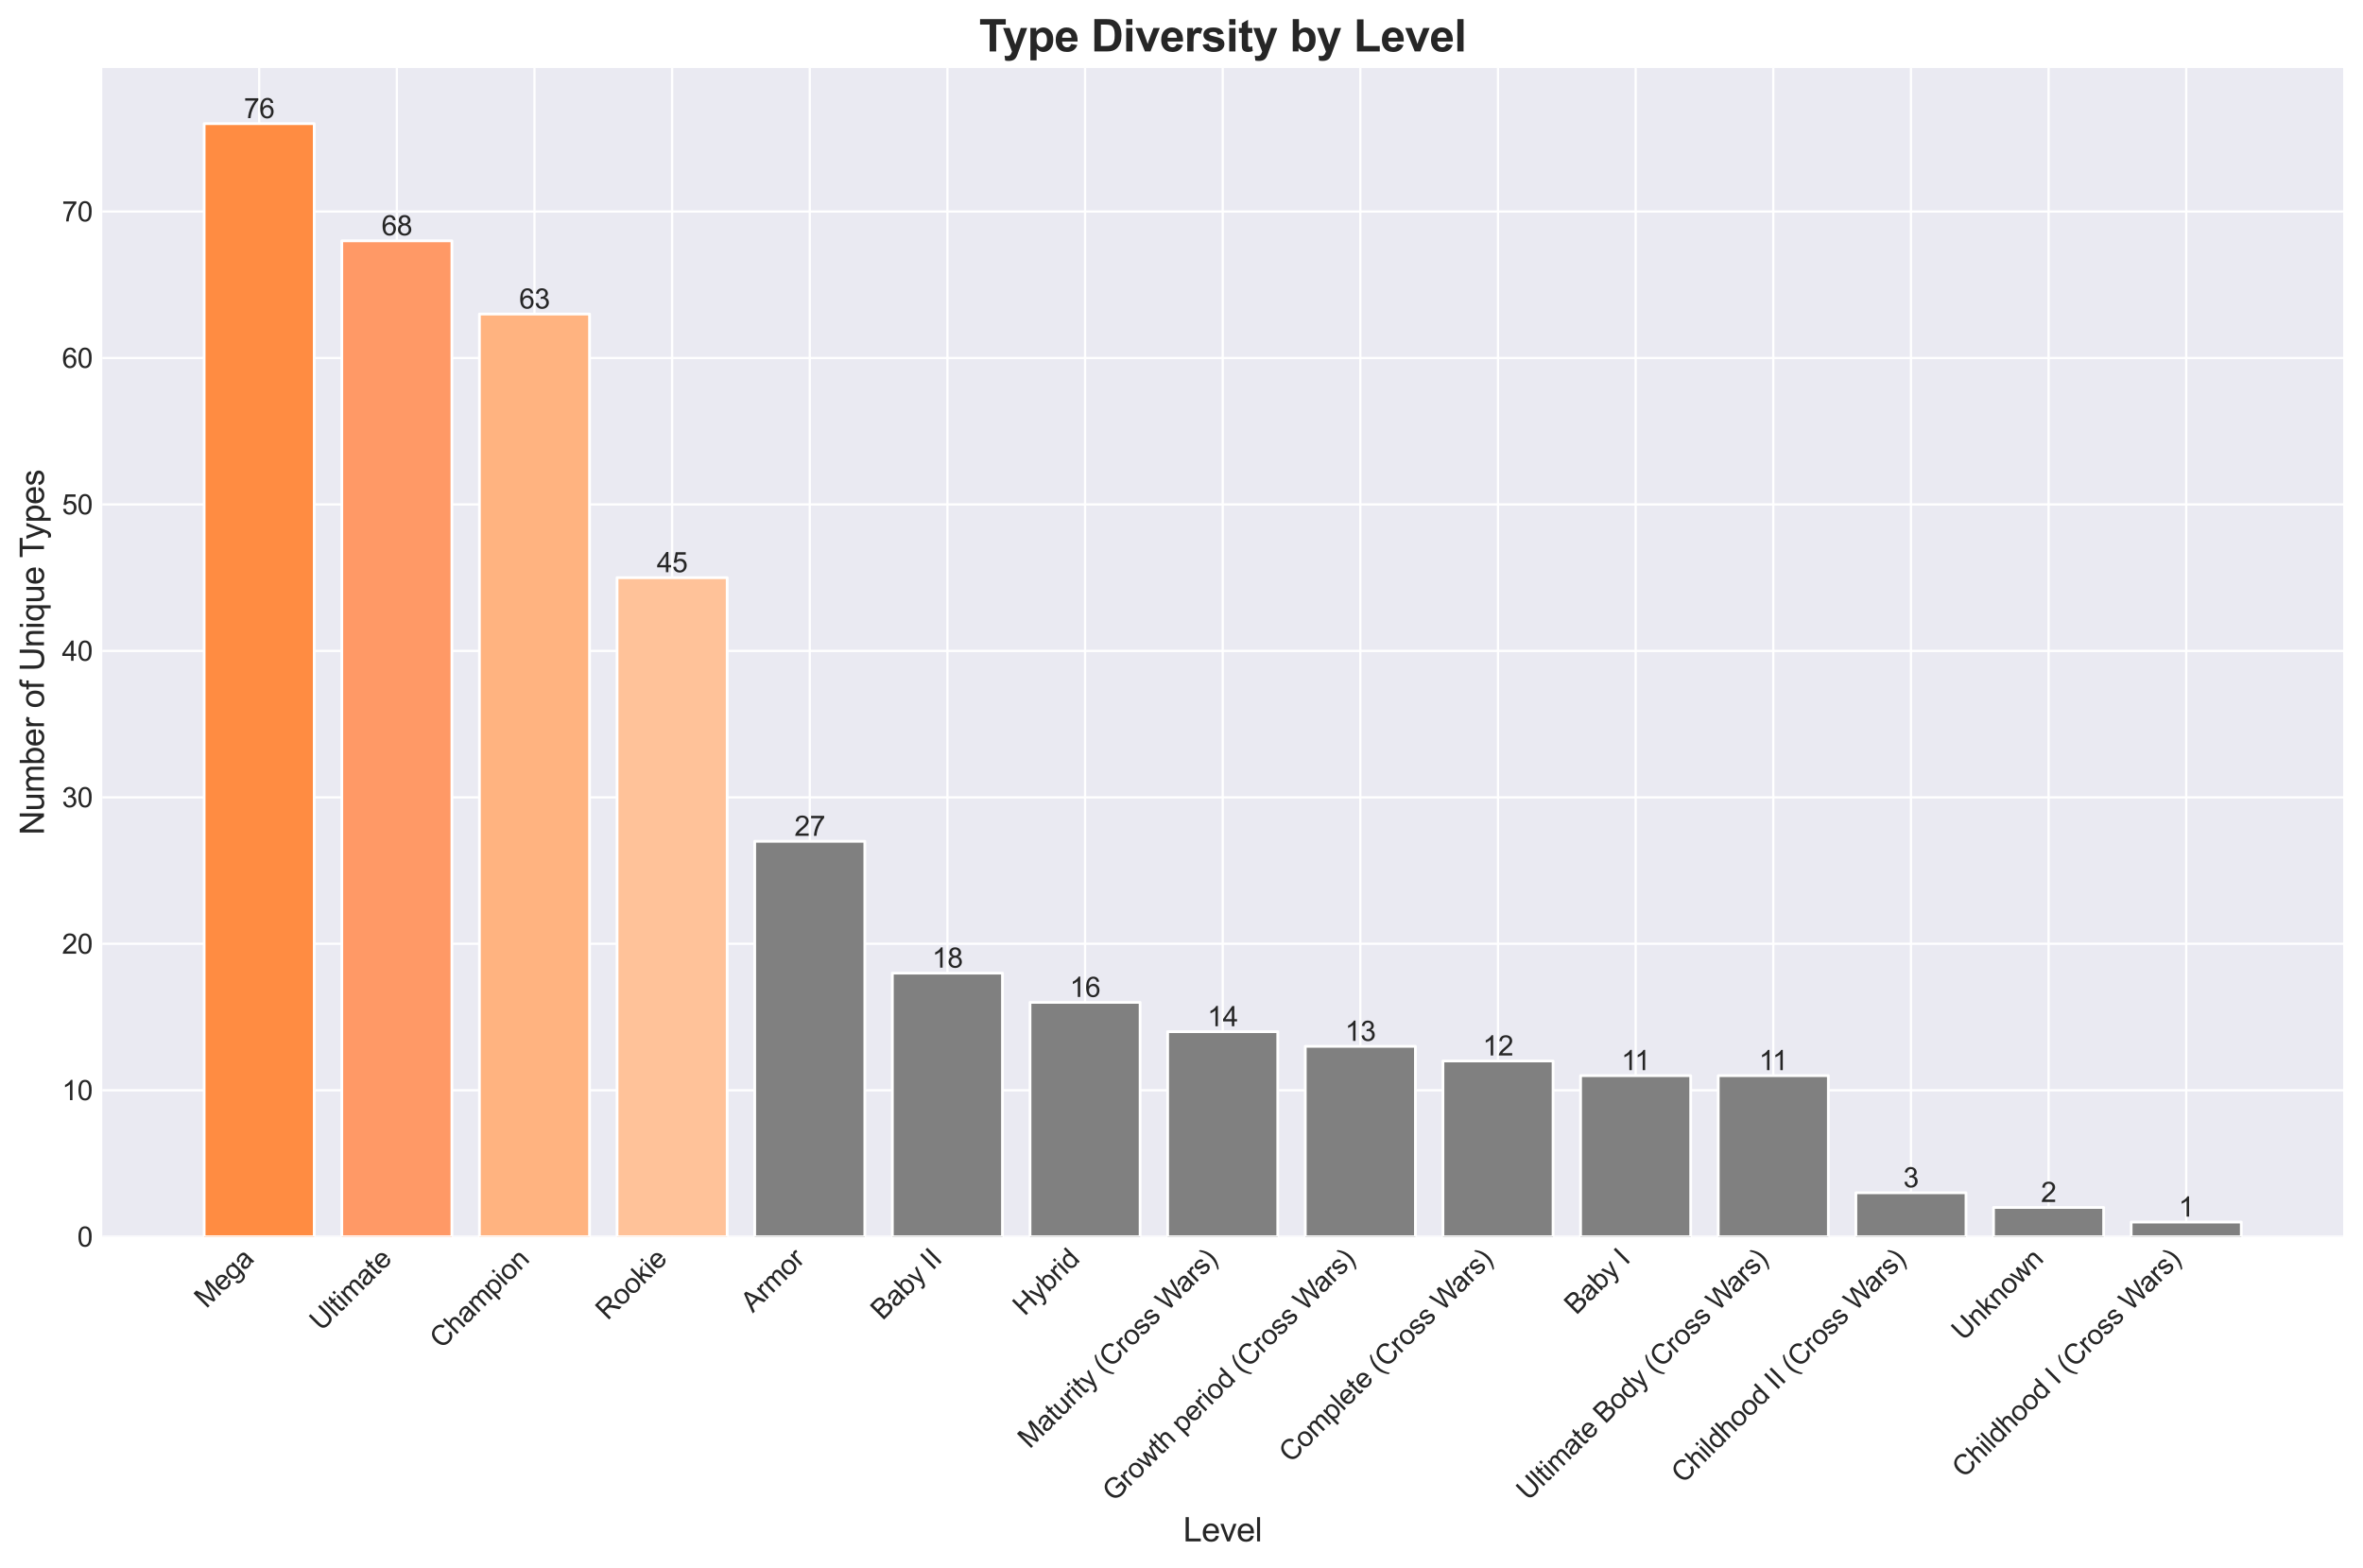 <?xml version="1.0" encoding="utf-8" standalone="no"?>
<!DOCTYPE svg PUBLIC "-//W3C//DTD SVG 1.1//EN"
  "http://www.w3.org/Graphics/SVG/1.1/DTD/svg11.dtd">
<svg xmlns:xlink="http://www.w3.org/1999/xlink" width="856.773pt" height="568.491pt" viewBox="0 0 856.773 568.491" xmlns="http://www.w3.org/2000/svg" version="1.1">
 <defs>
  <style type="text/css">*{stroke-linejoin: round; stroke-linecap: butt}</style>
 </defs>
 <g id="figure_1">
  <g id="patch_1">
   <path d="M -0 568.491 
L 856.773 568.491 
L 856.773 0 
L -0 0 
z
" style="fill: #ffffff"/>
  </g>
  <g id="axes_1">
   <g id="patch_2">
    <path d="M 37.083 448.439 
L 849.573 448.439 
L 849.573 24.652 
L 37.083 24.652 
z
" style="fill: #eaeaf2"/>
   </g>
   <g id="matplotlib.axis_1">
    <g id="xtick_1">
     <g id="line2d_1">
      <path d="M 93.977 448.439 
L 93.977 24.652 
" clip-path="url(#p2e9422ad31)" style="fill: none; stroke: #ffffff; stroke-width: 0.8; stroke-linecap: round"/>
     </g>
     <g id="text_1">
      <!-- Mega -->
      <g style="fill: #262626" transform="translate(74.803 474.686) rotate(-45) scale(0.1 -0.1)">
       <defs>
        <path id="ArialMT-4d" d="M 475 0 
L 475 4581 
L 1388 4581 
L 2472 1338 
Q 2622 884 2691 659 
Q 2769 909 2934 1394 
L 4031 4581 
L 4847 4581 
L 4847 0 
L 4263 0 
L 4263 3834 
L 2931 0 
L 2384 0 
L 1059 3900 
L 1059 0 
L 475 0 
z
" transform="scale(0.016)"/>
        <path id="ArialMT-65" d="M 2694 1069 
L 3275 997 
Q 3138 488 2766 206 
Q 2394 -75 1816 -75 
Q 1088 -75 661 373 
Q 234 822 234 1631 
Q 234 2469 665 2931 
Q 1097 3394 1784 3394 
Q 2450 3394 2872 2941 
Q 3294 2488 3294 1666 
Q 3294 1616 3291 1516 
L 816 1516 
Q 847 969 1125 678 
Q 1403 388 1819 388 
Q 2128 388 2347 550 
Q 2566 713 2694 1069 
z
M 847 1978 
L 2700 1978 
Q 2663 2397 2488 2606 
Q 2219 2931 1791 2931 
Q 1403 2931 1139 2672 
Q 875 2413 847 1978 
z
" transform="scale(0.016)"/>
        <path id="ArialMT-67" d="M 319 -275 
L 866 -356 
Q 900 -609 1056 -725 
Q 1266 -881 1628 -881 
Q 2019 -881 2231 -725 
Q 2444 -569 2519 -288 
Q 2563 -116 2559 434 
Q 2191 0 1641 0 
Q 956 0 581 494 
Q 206 988 206 1678 
Q 206 2153 378 2554 
Q 550 2956 876 3175 
Q 1203 3394 1644 3394 
Q 2231 3394 2613 2919 
L 2613 3319 
L 3131 3319 
L 3131 450 
Q 3131 -325 2973 -648 
Q 2816 -972 2473 -1159 
Q 2131 -1347 1631 -1347 
Q 1038 -1347 672 -1080 
Q 306 -813 319 -275 
z
M 784 1719 
Q 784 1066 1043 766 
Q 1303 466 1694 466 
Q 2081 466 2343 764 
Q 2606 1063 2606 1700 
Q 2606 2309 2336 2618 
Q 2066 2928 1684 2928 
Q 1309 2928 1046 2623 
Q 784 2319 784 1719 
z
" transform="scale(0.016)"/>
        <path id="ArialMT-61" d="M 2588 409 
Q 2275 144 1986 34 
Q 1697 -75 1366 -75 
Q 819 -75 525 192 
Q 231 459 231 875 
Q 231 1119 342 1320 
Q 453 1522 633 1644 
Q 813 1766 1038 1828 
Q 1203 1872 1538 1913 
Q 2219 1994 2541 2106 
Q 2544 2222 2544 2253 
Q 2544 2597 2384 2738 
Q 2169 2928 1744 2928 
Q 1347 2928 1158 2789 
Q 969 2650 878 2297 
L 328 2372 
Q 403 2725 575 2942 
Q 747 3159 1072 3276 
Q 1397 3394 1825 3394 
Q 2250 3394 2515 3294 
Q 2781 3194 2906 3042 
Q 3031 2891 3081 2659 
Q 3109 2516 3109 2141 
L 3109 1391 
Q 3109 606 3145 398 
Q 3181 191 3288 0 
L 2700 0 
Q 2613 175 2588 409 
z
M 2541 1666 
Q 2234 1541 1622 1453 
Q 1275 1403 1131 1340 
Q 988 1278 909 1158 
Q 831 1038 831 891 
Q 831 666 1001 516 
Q 1172 366 1500 366 
Q 1825 366 2078 508 
Q 2331 650 2450 897 
Q 2541 1088 2541 1459 
L 2541 1666 
z
" transform="scale(0.016)"/>
       </defs>
       <use xlink:href="#ArialMT-4d"/>
       <use xlink:href="#ArialMT-65" x="83.301"/>
       <use xlink:href="#ArialMT-67" x="138.916"/>
       <use xlink:href="#ArialMT-61" x="194.531"/>
      </g>
     </g>
    </g>
    <g id="xtick_2">
     <g id="line2d_2">
      <path d="M 143.885 448.439 
L 143.885 24.652 
" clip-path="url(#p2e9422ad31)" style="fill: none; stroke: #ffffff; stroke-width: 0.8; stroke-linecap: round"/>
     </g>
     <g id="text_2">
      <!-- Ultimate -->
      <g style="fill: #262626" transform="translate(116.547 482.932) rotate(-45) scale(0.1 -0.1)">
       <defs>
        <path id="ArialMT-55" d="M 3500 4581 
L 4106 4581 
L 4106 1934 
Q 4106 1244 3950 837 
Q 3794 431 3386 176 
Q 2978 -78 2316 -78 
Q 1672 -78 1262 144 
Q 853 366 678 786 
Q 503 1206 503 1934 
L 503 4581 
L 1109 4581 
L 1109 1938 
Q 1109 1341 1220 1058 
Q 1331 775 1601 622 
Q 1872 469 2263 469 
Q 2931 469 3215 772 
Q 3500 1075 3500 1938 
L 3500 4581 
z
" transform="scale(0.016)"/>
        <path id="ArialMT-6c" d="M 409 0 
L 409 4581 
L 972 4581 
L 972 0 
L 409 0 
z
" transform="scale(0.016)"/>
        <path id="ArialMT-74" d="M 1650 503 
L 1731 6 
Q 1494 -44 1306 -44 
Q 1000 -44 831 53 
Q 663 150 594 308 
Q 525 466 525 972 
L 525 2881 
L 113 2881 
L 113 3319 
L 525 3319 
L 525 4141 
L 1084 4478 
L 1084 3319 
L 1650 3319 
L 1650 2881 
L 1084 2881 
L 1084 941 
Q 1084 700 1114 631 
Q 1144 563 1211 522 
Q 1278 481 1403 481 
Q 1497 481 1650 503 
z
" transform="scale(0.016)"/>
        <path id="ArialMT-69" d="M 425 3934 
L 425 4581 
L 988 4581 
L 988 3934 
L 425 3934 
z
M 425 0 
L 425 3319 
L 988 3319 
L 988 0 
L 425 0 
z
" transform="scale(0.016)"/>
        <path id="ArialMT-6d" d="M 422 0 
L 422 3319 
L 925 3319 
L 925 2853 
Q 1081 3097 1340 3245 
Q 1600 3394 1931 3394 
Q 2300 3394 2536 3241 
Q 2772 3088 2869 2813 
Q 3263 3394 3894 3394 
Q 4388 3394 4653 3120 
Q 4919 2847 4919 2278 
L 4919 0 
L 4359 0 
L 4359 2091 
Q 4359 2428 4304 2576 
Q 4250 2725 4106 2815 
Q 3963 2906 3769 2906 
Q 3419 2906 3187 2673 
Q 2956 2441 2956 1928 
L 2956 0 
L 2394 0 
L 2394 2156 
Q 2394 2531 2256 2718 
Q 2119 2906 1806 2906 
Q 1569 2906 1367 2781 
Q 1166 2656 1075 2415 
Q 984 2175 984 1722 
L 984 0 
L 422 0 
z
" transform="scale(0.016)"/>
       </defs>
       <use xlink:href="#ArialMT-55"/>
       <use xlink:href="#ArialMT-6c" x="72.217"/>
       <use xlink:href="#ArialMT-74" x="94.434"/>
       <use xlink:href="#ArialMT-69" x="122.217"/>
       <use xlink:href="#ArialMT-6d" x="144.434"/>
       <use xlink:href="#ArialMT-61" x="227.734"/>
       <use xlink:href="#ArialMT-74" x="283.35"/>
       <use xlink:href="#ArialMT-65" x="311.133"/>
      </g>
     </g>
    </g>
    <g id="xtick_3">
     <g id="line2d_3">
      <path d="M 193.792 448.439 
L 193.792 24.652 
" clip-path="url(#p2e9422ad31)" style="fill: none; stroke: #ffffff; stroke-width: 0.8; stroke-linecap: round"/>
     </g>
     <g id="text_3">
      <!-- Champion -->
      <g style="fill: #262626" transform="translate(160.158 489.315) rotate(-45) scale(0.1 -0.1)">
       <defs>
        <path id="ArialMT-43" d="M 3763 1606 
L 4369 1453 
Q 4178 706 3683 314 
Q 3188 -78 2472 -78 
Q 1731 -78 1267 223 
Q 803 525 561 1097 
Q 319 1669 319 2325 
Q 319 3041 592 3573 
Q 866 4106 1370 4382 
Q 1875 4659 2481 4659 
Q 3169 4659 3637 4309 
Q 4106 3959 4291 3325 
L 3694 3184 
Q 3534 3684 3231 3912 
Q 2928 4141 2469 4141 
Q 1941 4141 1586 3887 
Q 1231 3634 1087 3207 
Q 944 2781 944 2328 
Q 944 1744 1114 1308 
Q 1284 872 1643 656 
Q 2003 441 2422 441 
Q 2931 441 3284 734 
Q 3638 1028 3763 1606 
z
" transform="scale(0.016)"/>
        <path id="ArialMT-68" d="M 422 0 
L 422 4581 
L 984 4581 
L 984 2938 
Q 1378 3394 1978 3394 
Q 2347 3394 2619 3248 
Q 2891 3103 3008 2847 
Q 3125 2591 3125 2103 
L 3125 0 
L 2563 0 
L 2563 2103 
Q 2563 2525 2380 2717 
Q 2197 2909 1863 2909 
Q 1613 2909 1392 2779 
Q 1172 2650 1078 2428 
Q 984 2206 984 1816 
L 984 0 
L 422 0 
z
" transform="scale(0.016)"/>
        <path id="ArialMT-70" d="M 422 -1272 
L 422 3319 
L 934 3319 
L 934 2888 
Q 1116 3141 1344 3267 
Q 1572 3394 1897 3394 
Q 2322 3394 2647 3175 
Q 2972 2956 3137 2557 
Q 3303 2159 3303 1684 
Q 3303 1175 3120 767 
Q 2938 359 2589 142 
Q 2241 -75 1856 -75 
Q 1575 -75 1351 44 
Q 1128 163 984 344 
L 984 -1272 
L 422 -1272 
z
M 931 1641 
Q 931 1000 1190 694 
Q 1450 388 1819 388 
Q 2194 388 2461 705 
Q 2728 1022 2728 1688 
Q 2728 2322 2467 2637 
Q 2206 2953 1844 2953 
Q 1484 2953 1207 2617 
Q 931 2281 931 1641 
z
" transform="scale(0.016)"/>
        <path id="ArialMT-6f" d="M 213 1659 
Q 213 2581 725 3025 
Q 1153 3394 1769 3394 
Q 2453 3394 2887 2945 
Q 3322 2497 3322 1706 
Q 3322 1066 3130 698 
Q 2938 331 2570 128 
Q 2203 -75 1769 -75 
Q 1072 -75 642 372 
Q 213 819 213 1659 
z
M 791 1659 
Q 791 1022 1069 705 
Q 1347 388 1769 388 
Q 2188 388 2466 706 
Q 2744 1025 2744 1678 
Q 2744 2294 2464 2611 
Q 2184 2928 1769 2928 
Q 1347 2928 1069 2612 
Q 791 2297 791 1659 
z
" transform="scale(0.016)"/>
        <path id="ArialMT-6e" d="M 422 0 
L 422 3319 
L 928 3319 
L 928 2847 
Q 1294 3394 1984 3394 
Q 2284 3394 2536 3286 
Q 2788 3178 2913 3003 
Q 3038 2828 3088 2588 
Q 3119 2431 3119 2041 
L 3119 0 
L 2556 0 
L 2556 2019 
Q 2556 2363 2490 2533 
Q 2425 2703 2258 2804 
Q 2091 2906 1866 2906 
Q 1506 2906 1245 2678 
Q 984 2450 984 1813 
L 984 0 
L 422 0 
z
" transform="scale(0.016)"/>
       </defs>
       <use xlink:href="#ArialMT-43"/>
       <use xlink:href="#ArialMT-68" x="72.217"/>
       <use xlink:href="#ArialMT-61" x="127.832"/>
       <use xlink:href="#ArialMT-6d" x="183.447"/>
       <use xlink:href="#ArialMT-70" x="266.748"/>
       <use xlink:href="#ArialMT-69" x="322.363"/>
       <use xlink:href="#ArialMT-6f" x="344.58"/>
       <use xlink:href="#ArialMT-6e" x="400.195"/>
      </g>
     </g>
    </g>
    <g id="xtick_4">
     <g id="line2d_4">
      <path d="M 243.699 448.439 
L 243.699 24.652 
" clip-path="url(#p2e9422ad31)" style="fill: none; stroke: #ffffff; stroke-width: 0.8; stroke-linecap: round"/>
     </g>
     <g id="text_4">
      <!-- Rookie -->
      <g style="fill: #262626" transform="translate(220.284 479.01) rotate(-45) scale(0.1 -0.1)">
       <defs>
        <path id="ArialMT-52" d="M 503 0 
L 503 4581 
L 2534 4581 
Q 3147 4581 3465 4457 
Q 3784 4334 3975 4021 
Q 4166 3709 4166 3331 
Q 4166 2844 3850 2509 
Q 3534 2175 2875 2084 
Q 3116 1969 3241 1856 
Q 3506 1613 3744 1247 
L 4541 0 
L 3778 0 
L 3172 953 
Q 2906 1366 2734 1584 
Q 2563 1803 2427 1890 
Q 2291 1978 2150 2013 
Q 2047 2034 1813 2034 
L 1109 2034 
L 1109 0 
L 503 0 
z
M 1109 2559 
L 2413 2559 
Q 2828 2559 3062 2645 
Q 3297 2731 3419 2920 
Q 3541 3109 3541 3331 
Q 3541 3656 3305 3865 
Q 3069 4075 2559 4075 
L 1109 4075 
L 1109 2559 
z
" transform="scale(0.016)"/>
        <path id="ArialMT-6b" d="M 425 0 
L 425 4581 
L 988 4581 
L 988 1969 
L 2319 3319 
L 3047 3319 
L 1778 2088 
L 3175 0 
L 2481 0 
L 1384 1697 
L 988 1316 
L 988 0 
L 425 0 
z
" transform="scale(0.016)"/>
       </defs>
       <use xlink:href="#ArialMT-52"/>
       <use xlink:href="#ArialMT-6f" x="72.217"/>
       <use xlink:href="#ArialMT-6f" x="127.832"/>
       <use xlink:href="#ArialMT-6b" x="183.447"/>
       <use xlink:href="#ArialMT-69" x="233.447"/>
       <use xlink:href="#ArialMT-65" x="255.664"/>
      </g>
     </g>
    </g>
    <g id="xtick_5">
     <g id="line2d_5">
      <path d="M 293.606 448.439 
L 293.606 24.652 
" clip-path="url(#p2e9422ad31)" style="fill: none; stroke: #ffffff; stroke-width: 0.8; stroke-linecap: round"/>
     </g>
     <g id="text_5">
      <!-- Armor -->
      <g style="fill: #262626" transform="translate(272.953 476.248) rotate(-45) scale(0.1 -0.1)">
       <defs>
        <path id="ArialMT-41" d="M -9 0 
L 1750 4581 
L 2403 4581 
L 4278 0 
L 3588 0 
L 3053 1388 
L 1138 1388 
L 634 0 
L -9 0 
z
M 1313 1881 
L 2866 1881 
L 2388 3150 
Q 2169 3728 2063 4100 
Q 1975 3659 1816 3225 
L 1313 1881 
z
" transform="scale(0.016)"/>
        <path id="ArialMT-72" d="M 416 0 
L 416 3319 
L 922 3319 
L 922 2816 
Q 1116 3169 1280 3281 
Q 1444 3394 1641 3394 
Q 1925 3394 2219 3213 
L 2025 2691 
Q 1819 2813 1613 2813 
Q 1428 2813 1281 2702 
Q 1134 2591 1072 2394 
Q 978 2094 978 1738 
L 978 0 
L 416 0 
z
" transform="scale(0.016)"/>
       </defs>
       <use xlink:href="#ArialMT-41"/>
       <use xlink:href="#ArialMT-72" x="66.699"/>
       <use xlink:href="#ArialMT-6d" x="100"/>
       <use xlink:href="#ArialMT-6f" x="183.301"/>
       <use xlink:href="#ArialMT-72" x="238.916"/>
      </g>
     </g>
    </g>
    <g id="xtick_6">
     <g id="line2d_6">
      <path d="M 343.514 448.439 
L 343.514 24.652 
" clip-path="url(#p2e9422ad31)" style="fill: none; stroke: #ffffff; stroke-width: 0.8; stroke-linecap: round"/>
     </g>
     <g id="text_6">
      <!-- Baby II -->
      <g style="fill: #262626" transform="translate(320.016 479.01) rotate(-45) scale(0.1 -0.1)">
       <defs>
        <path id="ArialMT-42" d="M 469 0 
L 469 4581 
L 2188 4581 
Q 2713 4581 3030 4442 
Q 3347 4303 3526 4014 
Q 3706 3725 3706 3409 
Q 3706 3116 3547 2856 
Q 3388 2597 3066 2438 
Q 3481 2316 3704 2022 
Q 3928 1728 3928 1328 
Q 3928 1006 3792 729 
Q 3656 453 3456 303 
Q 3256 153 2954 76 
Q 2653 0 2216 0 
L 469 0 
z
M 1075 2656 
L 2066 2656 
Q 2469 2656 2644 2709 
Q 2875 2778 2992 2937 
Q 3109 3097 3109 3338 
Q 3109 3566 3000 3739 
Q 2891 3913 2687 3977 
Q 2484 4041 1991 4041 
L 1075 4041 
L 1075 2656 
z
M 1075 541 
L 2216 541 
Q 2509 541 2628 563 
Q 2838 600 2978 687 
Q 3119 775 3209 942 
Q 3300 1109 3300 1328 
Q 3300 1584 3169 1773 
Q 3038 1963 2805 2039 
Q 2572 2116 2134 2116 
L 1075 2116 
L 1075 541 
z
" transform="scale(0.016)"/>
        <path id="ArialMT-62" d="M 941 0 
L 419 0 
L 419 4581 
L 981 4581 
L 981 2947 
Q 1338 3394 1891 3394 
Q 2197 3394 2470 3270 
Q 2744 3147 2920 2923 
Q 3097 2700 3197 2384 
Q 3297 2069 3297 1709 
Q 3297 856 2875 390 
Q 2453 -75 1863 -75 
Q 1275 -75 941 416 
L 941 0 
z
M 934 1684 
Q 934 1088 1097 822 
Q 1363 388 1816 388 
Q 2184 388 2453 708 
Q 2722 1028 2722 1663 
Q 2722 2313 2464 2622 
Q 2206 2931 1841 2931 
Q 1472 2931 1203 2611 
Q 934 2291 934 1684 
z
" transform="scale(0.016)"/>
        <path id="ArialMT-79" d="M 397 -1278 
L 334 -750 
Q 519 -800 656 -800 
Q 844 -800 956 -737 
Q 1069 -675 1141 -563 
Q 1194 -478 1313 -144 
Q 1328 -97 1363 -6 
L 103 3319 
L 709 3319 
L 1400 1397 
Q 1534 1031 1641 628 
Q 1738 1016 1872 1384 
L 2581 3319 
L 3144 3319 
L 1881 -56 
Q 1678 -603 1566 -809 
Q 1416 -1088 1222 -1217 
Q 1028 -1347 759 -1347 
Q 597 -1347 397 -1278 
z
" transform="scale(0.016)"/>
        <path id="ArialMT-20" transform="scale(0.016)"/>
        <path id="ArialMT-49" d="M 597 0 
L 597 4581 
L 1203 4581 
L 1203 0 
L 597 0 
z
" transform="scale(0.016)"/>
       </defs>
       <use xlink:href="#ArialMT-42"/>
       <use xlink:href="#ArialMT-61" x="66.699"/>
       <use xlink:href="#ArialMT-62" x="122.314"/>
       <use xlink:href="#ArialMT-79" x="177.93"/>
       <use xlink:href="#ArialMT-20" x="227.93"/>
       <use xlink:href="#ArialMT-49" x="255.713"/>
       <use xlink:href="#ArialMT-49" x="283.496"/>
      </g>
     </g>
    </g>
    <g id="xtick_7">
     <g id="line2d_7">
      <path d="M 393.421 448.439 
L 393.421 24.652 
" clip-path="url(#p2e9422ad31)" style="fill: none; stroke: #ffffff; stroke-width: 0.8; stroke-linecap: round"/>
     </g>
     <g id="text_7">
      <!-- Hybrid -->
      <g style="fill: #262626" transform="translate(371.501 477.432) rotate(-45) scale(0.1 -0.1)">
       <defs>
        <path id="ArialMT-48" d="M 513 0 
L 513 4581 
L 1119 4581 
L 1119 2700 
L 3500 2700 
L 3500 4581 
L 4106 4581 
L 4106 0 
L 3500 0 
L 3500 2159 
L 1119 2159 
L 1119 0 
L 513 0 
z
" transform="scale(0.016)"/>
        <path id="ArialMT-64" d="M 2575 0 
L 2575 419 
Q 2259 -75 1647 -75 
Q 1250 -75 917 144 
Q 584 363 401 755 
Q 219 1147 219 1656 
Q 219 2153 384 2558 
Q 550 2963 881 3178 
Q 1213 3394 1622 3394 
Q 1922 3394 2156 3267 
Q 2391 3141 2538 2938 
L 2538 4581 
L 3097 4581 
L 3097 0 
L 2575 0 
z
M 797 1656 
Q 797 1019 1065 703 
Q 1334 388 1700 388 
Q 2069 388 2326 689 
Q 2584 991 2584 1609 
Q 2584 2291 2321 2609 
Q 2059 2928 1675 2928 
Q 1300 2928 1048 2622 
Q 797 2316 797 1656 
z
" transform="scale(0.016)"/>
       </defs>
       <use xlink:href="#ArialMT-48"/>
       <use xlink:href="#ArialMT-79" x="72.217"/>
       <use xlink:href="#ArialMT-62" x="122.217"/>
       <use xlink:href="#ArialMT-72" x="177.832"/>
       <use xlink:href="#ArialMT-69" x="211.133"/>
       <use xlink:href="#ArialMT-64" x="233.35"/>
      </g>
     </g>
    </g>
    <g id="xtick_8">
     <g id="line2d_8">
      <path d="M 443.328 448.439 
L 443.328 24.652 
" clip-path="url(#p2e9422ad31)" style="fill: none; stroke: #ffffff; stroke-width: 0.8; stroke-linecap: round"/>
     </g>
     <g id="text_8">
      <!-- Maturity (Cross Wars) -->
      <g style="fill: #262626" transform="translate(373.362 525.564) rotate(-45) scale(0.1 -0.1)">
       <defs>
        <path id="ArialMT-75" d="M 2597 0 
L 2597 488 
Q 2209 -75 1544 -75 
Q 1250 -75 995 37 
Q 741 150 617 320 
Q 494 491 444 738 
Q 409 903 409 1263 
L 409 3319 
L 972 3319 
L 972 1478 
Q 972 1038 1006 884 
Q 1059 663 1231 536 
Q 1403 409 1656 409 
Q 1909 409 2131 539 
Q 2353 669 2445 892 
Q 2538 1116 2538 1541 
L 2538 3319 
L 3100 3319 
L 3100 0 
L 2597 0 
z
" transform="scale(0.016)"/>
        <path id="ArialMT-28" d="M 1497 -1347 
Q 1031 -759 709 28 
Q 388 816 388 1659 
Q 388 2403 628 3084 
Q 909 3875 1497 4659 
L 1900 4659 
Q 1522 4009 1400 3731 
Q 1209 3300 1100 2831 
Q 966 2247 966 1656 
Q 966 153 1900 -1347 
L 1497 -1347 
z
" transform="scale(0.016)"/>
        <path id="ArialMT-73" d="M 197 991 
L 753 1078 
Q 800 744 1014 566 
Q 1228 388 1613 388 
Q 2000 388 2187 545 
Q 2375 703 2375 916 
Q 2375 1106 2209 1216 
Q 2094 1291 1634 1406 
Q 1016 1563 777 1677 
Q 538 1791 414 1992 
Q 291 2194 291 2438 
Q 291 2659 392 2848 
Q 494 3038 669 3163 
Q 800 3259 1026 3326 
Q 1253 3394 1513 3394 
Q 1903 3394 2198 3281 
Q 2494 3169 2634 2976 
Q 2775 2784 2828 2463 
L 2278 2388 
Q 2241 2644 2061 2787 
Q 1881 2931 1553 2931 
Q 1166 2931 1000 2803 
Q 834 2675 834 2503 
Q 834 2394 903 2306 
Q 972 2216 1119 2156 
Q 1203 2125 1616 2013 
Q 2213 1853 2448 1751 
Q 2684 1650 2818 1456 
Q 2953 1263 2953 975 
Q 2953 694 2789 445 
Q 2625 197 2315 61 
Q 2006 -75 1616 -75 
Q 969 -75 630 194 
Q 291 463 197 991 
z
" transform="scale(0.016)"/>
        <path id="ArialMT-57" d="M 1294 0 
L 78 4581 
L 700 4581 
L 1397 1578 
Q 1509 1106 1591 641 
Q 1766 1375 1797 1488 
L 2669 4581 
L 3400 4581 
L 4056 2263 
Q 4303 1400 4413 641 
Q 4500 1075 4641 1638 
L 5359 4581 
L 5969 4581 
L 4713 0 
L 4128 0 
L 3163 3491 
Q 3041 3928 3019 4028 
Q 2947 3713 2884 3491 
L 1913 0 
L 1294 0 
z
" transform="scale(0.016)"/>
        <path id="ArialMT-29" d="M 791 -1347 
L 388 -1347 
Q 1322 153 1322 1656 
Q 1322 2244 1188 2822 
Q 1081 3291 891 3722 
Q 769 4003 388 4659 
L 791 4659 
Q 1378 3875 1659 3084 
Q 1900 2403 1900 1659 
Q 1900 816 1576 28 
Q 1253 -759 791 -1347 
z
" transform="scale(0.016)"/>
       </defs>
       <use xlink:href="#ArialMT-4d"/>
       <use xlink:href="#ArialMT-61" x="83.301"/>
       <use xlink:href="#ArialMT-74" x="138.916"/>
       <use xlink:href="#ArialMT-75" x="166.699"/>
       <use xlink:href="#ArialMT-72" x="222.314"/>
       <use xlink:href="#ArialMT-69" x="255.615"/>
       <use xlink:href="#ArialMT-74" x="277.832"/>
       <use xlink:href="#ArialMT-79" x="305.615"/>
       <use xlink:href="#ArialMT-20" x="355.615"/>
       <use xlink:href="#ArialMT-28" x="383.398"/>
       <use xlink:href="#ArialMT-43" x="416.699"/>
       <use xlink:href="#ArialMT-72" x="488.916"/>
       <use xlink:href="#ArialMT-6f" x="522.217"/>
       <use xlink:href="#ArialMT-73" x="577.832"/>
       <use xlink:href="#ArialMT-73" x="627.832"/>
       <use xlink:href="#ArialMT-20" x="677.832"/>
       <use xlink:href="#ArialMT-57" x="705.615"/>
       <use xlink:href="#ArialMT-61" x="796.25"/>
       <use xlink:href="#ArialMT-72" x="851.865"/>
       <use xlink:href="#ArialMT-73" x="885.166"/>
       <use xlink:href="#ArialMT-29" x="935.166"/>
      </g>
     </g>
    </g>
    <g id="xtick_9">
     <g id="line2d_9">
      <path d="M 493.235 448.439 
L 493.235 24.652 
" clip-path="url(#p2e9422ad31)" style="fill: none; stroke: #ffffff; stroke-width: 0.8; stroke-linecap: round"/>
     </g>
     <g id="text_9">
      <!-- Growth period (Cross Wars) -->
      <g style="fill: #262626" transform="translate(404.005 544.828) rotate(-45) scale(0.1 -0.1)">
       <defs>
        <path id="ArialMT-47" d="M 2638 1797 
L 2638 2334 
L 4578 2338 
L 4578 638 
Q 4131 281 3656 101 
Q 3181 -78 2681 -78 
Q 2006 -78 1454 211 
Q 903 500 622 1047 
Q 341 1594 341 2269 
Q 341 2938 620 3517 
Q 900 4097 1425 4378 
Q 1950 4659 2634 4659 
Q 3131 4659 3532 4498 
Q 3934 4338 4162 4050 
Q 4391 3763 4509 3300 
L 3963 3150 
Q 3859 3500 3706 3700 
Q 3553 3900 3268 4020 
Q 2984 4141 2638 4141 
Q 2222 4141 1919 4014 
Q 1616 3888 1430 3681 
Q 1244 3475 1141 3228 
Q 966 2803 966 2306 
Q 966 1694 1177 1281 
Q 1388 869 1791 669 
Q 2194 469 2647 469 
Q 3041 469 3416 620 
Q 3791 772 3984 944 
L 3984 1797 
L 2638 1797 
z
" transform="scale(0.016)"/>
        <path id="ArialMT-77" d="M 1034 0 
L 19 3319 
L 600 3319 
L 1128 1403 
L 1325 691 
Q 1338 744 1497 1375 
L 2025 3319 
L 2603 3319 
L 3100 1394 
L 3266 759 
L 3456 1400 
L 4025 3319 
L 4572 3319 
L 3534 0 
L 2950 0 
L 2422 1988 
L 2294 2553 
L 1622 0 
L 1034 0 
z
" transform="scale(0.016)"/>
       </defs>
       <use xlink:href="#ArialMT-47"/>
       <use xlink:href="#ArialMT-72" x="77.783"/>
       <use xlink:href="#ArialMT-6f" x="111.084"/>
       <use xlink:href="#ArialMT-77" x="166.699"/>
       <use xlink:href="#ArialMT-74" x="238.916"/>
       <use xlink:href="#ArialMT-68" x="266.699"/>
       <use xlink:href="#ArialMT-20" x="322.314"/>
       <use xlink:href="#ArialMT-70" x="350.098"/>
       <use xlink:href="#ArialMT-65" x="405.713"/>
       <use xlink:href="#ArialMT-72" x="461.328"/>
       <use xlink:href="#ArialMT-69" x="494.629"/>
       <use xlink:href="#ArialMT-6f" x="516.846"/>
       <use xlink:href="#ArialMT-64" x="572.461"/>
       <use xlink:href="#ArialMT-20" x="628.076"/>
       <use xlink:href="#ArialMT-28" x="655.859"/>
       <use xlink:href="#ArialMT-43" x="689.16"/>
       <use xlink:href="#ArialMT-72" x="761.377"/>
       <use xlink:href="#ArialMT-6f" x="794.678"/>
       <use xlink:href="#ArialMT-73" x="850.293"/>
       <use xlink:href="#ArialMT-73" x="900.293"/>
       <use xlink:href="#ArialMT-20" x="950.293"/>
       <use xlink:href="#ArialMT-57" x="978.076"/>
       <use xlink:href="#ArialMT-61" x="1068.711"/>
       <use xlink:href="#ArialMT-72" x="1124.326"/>
       <use xlink:href="#ArialMT-73" x="1157.627"/>
       <use xlink:href="#ArialMT-29" x="1207.627"/>
      </g>
     </g>
    </g>
    <g id="xtick_10">
     <g id="line2d_10">
      <path d="M 543.143 448.439 
L 543.143 24.652 
" clip-path="url(#p2e9422ad31)" style="fill: none; stroke: #ffffff; stroke-width: 0.8; stroke-linecap: round"/>
     </g>
     <g id="text_10">
      <!-- Complete (Cross Wars) -->
      <g style="fill: #262626" transform="translate(468.06 530.68) rotate(-45) scale(0.1 -0.1)">
       <use xlink:href="#ArialMT-43"/>
       <use xlink:href="#ArialMT-6f" x="72.217"/>
       <use xlink:href="#ArialMT-6d" x="127.832"/>
       <use xlink:href="#ArialMT-70" x="211.133"/>
       <use xlink:href="#ArialMT-6c" x="266.748"/>
       <use xlink:href="#ArialMT-65" x="288.965"/>
       <use xlink:href="#ArialMT-74" x="344.58"/>
       <use xlink:href="#ArialMT-65" x="372.363"/>
       <use xlink:href="#ArialMT-20" x="427.979"/>
       <use xlink:href="#ArialMT-28" x="455.762"/>
       <use xlink:href="#ArialMT-43" x="489.062"/>
       <use xlink:href="#ArialMT-72" x="561.279"/>
       <use xlink:href="#ArialMT-6f" x="594.58"/>
       <use xlink:href="#ArialMT-73" x="650.195"/>
       <use xlink:href="#ArialMT-73" x="700.195"/>
       <use xlink:href="#ArialMT-20" x="750.195"/>
       <use xlink:href="#ArialMT-57" x="777.979"/>
       <use xlink:href="#ArialMT-61" x="868.613"/>
       <use xlink:href="#ArialMT-72" x="924.229"/>
       <use xlink:href="#ArialMT-73" x="957.529"/>
       <use xlink:href="#ArialMT-29" x="1007.529"/>
      </g>
     </g>
    </g>
    <g id="xtick_11">
     <g id="line2d_11">
      <path d="M 593.05 448.439 
L 593.05 24.652 
" clip-path="url(#p2e9422ad31)" style="fill: none; stroke: #ffffff; stroke-width: 0.8; stroke-linecap: round"/>
     </g>
     <g id="text_11">
      <!-- Baby I -->
      <g style="fill: #262626" transform="translate(571.516 477.045) rotate(-45) scale(0.1 -0.1)">
       <use xlink:href="#ArialMT-42"/>
       <use xlink:href="#ArialMT-61" x="66.699"/>
       <use xlink:href="#ArialMT-62" x="122.314"/>
       <use xlink:href="#ArialMT-79" x="177.93"/>
       <use xlink:href="#ArialMT-20" x="227.93"/>
       <use xlink:href="#ArialMT-49" x="255.713"/>
      </g>
     </g>
    </g>
    <g id="xtick_12">
     <g id="line2d_12">
      <path d="M 642.957 448.439 
L 642.957 24.652 
" clip-path="url(#p2e9422ad31)" style="fill: none; stroke: #ffffff; stroke-width: 0.8; stroke-linecap: round"/>
     </g>
     <g id="text_12">
      <!-- Ultimate Body (Cross Wars) -->
      <g style="fill: #262626" transform="translate(554.122 544.433) rotate(-45) scale(0.1 -0.1)">
       <use xlink:href="#ArialMT-55"/>
       <use xlink:href="#ArialMT-6c" x="72.217"/>
       <use xlink:href="#ArialMT-74" x="94.434"/>
       <use xlink:href="#ArialMT-69" x="122.217"/>
       <use xlink:href="#ArialMT-6d" x="144.434"/>
       <use xlink:href="#ArialMT-61" x="227.734"/>
       <use xlink:href="#ArialMT-74" x="283.35"/>
       <use xlink:href="#ArialMT-65" x="311.133"/>
       <use xlink:href="#ArialMT-20" x="366.748"/>
       <use xlink:href="#ArialMT-42" x="394.531"/>
       <use xlink:href="#ArialMT-6f" x="461.23"/>
       <use xlink:href="#ArialMT-64" x="516.846"/>
       <use xlink:href="#ArialMT-79" x="572.461"/>
       <use xlink:href="#ArialMT-20" x="622.461"/>
       <use xlink:href="#ArialMT-28" x="650.244"/>
       <use xlink:href="#ArialMT-43" x="683.545"/>
       <use xlink:href="#ArialMT-72" x="755.762"/>
       <use xlink:href="#ArialMT-6f" x="789.062"/>
       <use xlink:href="#ArialMT-73" x="844.678"/>
       <use xlink:href="#ArialMT-73" x="894.678"/>
       <use xlink:href="#ArialMT-20" x="944.678"/>
       <use xlink:href="#ArialMT-57" x="972.461"/>
       <use xlink:href="#ArialMT-61" x="1063.096"/>
       <use xlink:href="#ArialMT-72" x="1118.711"/>
       <use xlink:href="#ArialMT-73" x="1152.012"/>
       <use xlink:href="#ArialMT-29" x="1202.012"/>
      </g>
     </g>
    </g>
    <g id="xtick_13">
     <g id="line2d_13">
      <path d="M 692.864 448.439 
L 692.864 24.652 
" clip-path="url(#p2e9422ad31)" style="fill: none; stroke: #ffffff; stroke-width: 0.8; stroke-linecap: round"/>
     </g>
     <g id="text_13">
      <!-- Childhood II (Cross Wars) -->
      <g style="fill: #262626" transform="translate(610.307 538.155) rotate(-45) scale(0.1 -0.1)">
       <use xlink:href="#ArialMT-43"/>
       <use xlink:href="#ArialMT-68" x="72.217"/>
       <use xlink:href="#ArialMT-69" x="127.832"/>
       <use xlink:href="#ArialMT-6c" x="150.049"/>
       <use xlink:href="#ArialMT-64" x="172.266"/>
       <use xlink:href="#ArialMT-68" x="227.881"/>
       <use xlink:href="#ArialMT-6f" x="283.496"/>
       <use xlink:href="#ArialMT-6f" x="339.111"/>
       <use xlink:href="#ArialMT-64" x="394.727"/>
       <use xlink:href="#ArialMT-20" x="450.342"/>
       <use xlink:href="#ArialMT-49" x="478.125"/>
       <use xlink:href="#ArialMT-49" x="505.908"/>
       <use xlink:href="#ArialMT-20" x="533.691"/>
       <use xlink:href="#ArialMT-28" x="561.475"/>
       <use xlink:href="#ArialMT-43" x="594.775"/>
       <use xlink:href="#ArialMT-72" x="666.992"/>
       <use xlink:href="#ArialMT-6f" x="700.293"/>
       <use xlink:href="#ArialMT-73" x="755.908"/>
       <use xlink:href="#ArialMT-73" x="805.908"/>
       <use xlink:href="#ArialMT-20" x="855.908"/>
       <use xlink:href="#ArialMT-57" x="883.691"/>
       <use xlink:href="#ArialMT-61" x="974.326"/>
       <use xlink:href="#ArialMT-72" x="1029.941"/>
       <use xlink:href="#ArialMT-73" x="1063.242"/>
       <use xlink:href="#ArialMT-29" x="1113.242"/>
      </g>
     </g>
    </g>
    <g id="xtick_14">
     <g id="line2d_14">
      <path d="M 742.772 448.439 
L 742.772 24.652 
" clip-path="url(#p2e9422ad31)" style="fill: none; stroke: #ffffff; stroke-width: 0.8; stroke-linecap: round"/>
     </g>
     <g id="text_14">
      <!-- Unknown -->
      <g style="fill: #262626" transform="translate(711.889 486.477) rotate(-45) scale(0.1 -0.1)">
       <use xlink:href="#ArialMT-55"/>
       <use xlink:href="#ArialMT-6e" x="72.217"/>
       <use xlink:href="#ArialMT-6b" x="127.832"/>
       <use xlink:href="#ArialMT-6e" x="177.832"/>
       <use xlink:href="#ArialMT-6f" x="233.447"/>
       <use xlink:href="#ArialMT-77" x="289.062"/>
       <use xlink:href="#ArialMT-6e" x="361.279"/>
      </g>
     </g>
    </g>
    <g id="xtick_15">
     <g id="line2d_15">
      <path d="M 792.679 448.439 
L 792.679 24.652 
" clip-path="url(#p2e9422ad31)" style="fill: none; stroke: #ffffff; stroke-width: 0.8; stroke-linecap: round"/>
     </g>
     <g id="text_15">
      <!-- Childhood I (Cross Wars) -->
      <g style="fill: #262626" transform="translate(712.086 536.19) rotate(-45) scale(0.1 -0.1)">
       <use xlink:href="#ArialMT-43"/>
       <use xlink:href="#ArialMT-68" x="72.217"/>
       <use xlink:href="#ArialMT-69" x="127.832"/>
       <use xlink:href="#ArialMT-6c" x="150.049"/>
       <use xlink:href="#ArialMT-64" x="172.266"/>
       <use xlink:href="#ArialMT-68" x="227.881"/>
       <use xlink:href="#ArialMT-6f" x="283.496"/>
       <use xlink:href="#ArialMT-6f" x="339.111"/>
       <use xlink:href="#ArialMT-64" x="394.727"/>
       <use xlink:href="#ArialMT-20" x="450.342"/>
       <use xlink:href="#ArialMT-49" x="478.125"/>
       <use xlink:href="#ArialMT-20" x="505.908"/>
       <use xlink:href="#ArialMT-28" x="533.691"/>
       <use xlink:href="#ArialMT-43" x="566.992"/>
       <use xlink:href="#ArialMT-72" x="639.209"/>
       <use xlink:href="#ArialMT-6f" x="672.51"/>
       <use xlink:href="#ArialMT-73" x="728.125"/>
       <use xlink:href="#ArialMT-73" x="778.125"/>
       <use xlink:href="#ArialMT-20" x="828.125"/>
       <use xlink:href="#ArialMT-57" x="855.908"/>
       <use xlink:href="#ArialMT-61" x="946.543"/>
       <use xlink:href="#ArialMT-72" x="1002.158"/>
       <use xlink:href="#ArialMT-73" x="1035.459"/>
       <use xlink:href="#ArialMT-29" x="1085.459"/>
      </g>
     </g>
    </g>
    <g id="text_16">
     <!-- Level -->
     <g style="fill: #262626" transform="translate(428.985 558.906) scale(0.12 -0.12)">
      <defs>
       <path id="ArialMT-4c" d="M 469 0 
L 469 4581 
L 1075 4581 
L 1075 541 
L 3331 541 
L 3331 0 
L 469 0 
z
" transform="scale(0.016)"/>
       <path id="ArialMT-76" d="M 1344 0 
L 81 3319 
L 675 3319 
L 1388 1331 
Q 1503 1009 1600 663 
Q 1675 925 1809 1294 
L 2547 3319 
L 3125 3319 
L 1869 0 
L 1344 0 
z
" transform="scale(0.016)"/>
      </defs>
      <use xlink:href="#ArialMT-4c"/>
      <use xlink:href="#ArialMT-65" x="55.615"/>
      <use xlink:href="#ArialMT-76" x="111.23"/>
      <use xlink:href="#ArialMT-65" x="161.23"/>
      <use xlink:href="#ArialMT-6c" x="216.846"/>
     </g>
    </g>
   </g>
   <g id="matplotlib.axis_2">
    <g id="ytick_1">
     <g id="line2d_16">
      <path d="M 37.083 448.439 
L 849.573 448.439 
" clip-path="url(#p2e9422ad31)" style="fill: none; stroke: #ffffff; stroke-width: 0.8; stroke-linecap: round"/>
     </g>
     <g id="text_17">
      <!-- 0 -->
      <g style="fill: #262626" transform="translate(28.022 452.018) scale(0.1 -0.1)">
       <defs>
        <path id="ArialMT-30" d="M 266 2259 
Q 266 3072 433 3567 
Q 600 4063 929 4331 
Q 1259 4600 1759 4600 
Q 2128 4600 2406 4451 
Q 2684 4303 2865 4023 
Q 3047 3744 3150 3342 
Q 3253 2941 3253 2259 
Q 3253 1453 3087 958 
Q 2922 463 2592 192 
Q 2263 -78 1759 -78 
Q 1097 -78 719 397 
Q 266 969 266 2259 
z
M 844 2259 
Q 844 1131 1108 757 
Q 1372 384 1759 384 
Q 2147 384 2411 759 
Q 2675 1134 2675 2259 
Q 2675 3391 2411 3762 
Q 2147 4134 1753 4134 
Q 1366 4134 1134 3806 
Q 844 3388 844 2259 
z
" transform="scale(0.016)"/>
       </defs>
       <use xlink:href="#ArialMT-30"/>
      </g>
     </g>
    </g>
    <g id="ytick_2">
     <g id="line2d_17">
      <path d="M 37.083 395.333 
L 849.573 395.333 
" clip-path="url(#p2e9422ad31)" style="fill: none; stroke: #ffffff; stroke-width: 0.8; stroke-linecap: round"/>
     </g>
     <g id="text_18">
      <!-- 10 -->
      <g style="fill: #262626" transform="translate(22.461 398.911) scale(0.1 -0.1)">
       <defs>
        <path id="ArialMT-31" d="M 2384 0 
L 1822 0 
L 1822 3584 
Q 1619 3391 1289 3197 
Q 959 3003 697 2906 
L 697 3450 
Q 1169 3672 1522 3987 
Q 1875 4303 2022 4600 
L 2384 4600 
L 2384 0 
z
" transform="scale(0.016)"/>
       </defs>
       <use xlink:href="#ArialMT-31"/>
       <use xlink:href="#ArialMT-30" x="55.615"/>
      </g>
     </g>
    </g>
    <g id="ytick_3">
     <g id="line2d_18">
      <path d="M 37.083 342.227 
L 849.573 342.227 
" clip-path="url(#p2e9422ad31)" style="fill: none; stroke: #ffffff; stroke-width: 0.8; stroke-linecap: round"/>
     </g>
     <g id="text_19">
      <!-- 20 -->
      <g style="fill: #262626" transform="translate(22.461 345.805) scale(0.1 -0.1)">
       <defs>
        <path id="ArialMT-32" d="M 3222 541 
L 3222 0 
L 194 0 
Q 188 203 259 391 
Q 375 700 629 1000 
Q 884 1300 1366 1694 
Q 2113 2306 2375 2664 
Q 2638 3022 2638 3341 
Q 2638 3675 2398 3904 
Q 2159 4134 1775 4134 
Q 1369 4134 1125 3890 
Q 881 3647 878 3216 
L 300 3275 
Q 359 3922 746 4261 
Q 1134 4600 1788 4600 
Q 2447 4600 2831 4234 
Q 3216 3869 3216 3328 
Q 3216 3053 3103 2787 
Q 2991 2522 2730 2228 
Q 2469 1934 1863 1422 
Q 1356 997 1212 845 
Q 1069 694 975 541 
L 3222 541 
z
" transform="scale(0.016)"/>
       </defs>
       <use xlink:href="#ArialMT-32"/>
       <use xlink:href="#ArialMT-30" x="55.615"/>
      </g>
     </g>
    </g>
    <g id="ytick_4">
     <g id="line2d_19">
      <path d="M 37.083 289.121 
L 849.573 289.121 
" clip-path="url(#p2e9422ad31)" style="fill: none; stroke: #ffffff; stroke-width: 0.8; stroke-linecap: round"/>
     </g>
     <g id="text_20">
      <!-- 30 -->
      <g style="fill: #262626" transform="translate(22.461 292.699) scale(0.1 -0.1)">
       <defs>
        <path id="ArialMT-33" d="M 269 1209 
L 831 1284 
Q 928 806 1161 595 
Q 1394 384 1728 384 
Q 2125 384 2398 659 
Q 2672 934 2672 1341 
Q 2672 1728 2419 1979 
Q 2166 2231 1775 2231 
Q 1616 2231 1378 2169 
L 1441 2663 
Q 1497 2656 1531 2656 
Q 1891 2656 2178 2843 
Q 2466 3031 2466 3422 
Q 2466 3731 2256 3934 
Q 2047 4138 1716 4138 
Q 1388 4138 1169 3931 
Q 950 3725 888 3313 
L 325 3413 
Q 428 3978 793 4289 
Q 1159 4600 1703 4600 
Q 2078 4600 2393 4439 
Q 2709 4278 2876 4000 
Q 3044 3722 3044 3409 
Q 3044 3113 2884 2869 
Q 2725 2625 2413 2481 
Q 2819 2388 3044 2092 
Q 3269 1797 3269 1353 
Q 3269 753 2831 336 
Q 2394 -81 1725 -81 
Q 1122 -81 723 278 
Q 325 638 269 1209 
z
" transform="scale(0.016)"/>
       </defs>
       <use xlink:href="#ArialMT-33"/>
       <use xlink:href="#ArialMT-30" x="55.615"/>
      </g>
     </g>
    </g>
    <g id="ytick_5">
     <g id="line2d_20">
      <path d="M 37.083 236.014 
L 849.573 236.014 
" clip-path="url(#p2e9422ad31)" style="fill: none; stroke: #ffffff; stroke-width: 0.8; stroke-linecap: round"/>
     </g>
     <g id="text_21">
      <!-- 40 -->
      <g style="fill: #262626" transform="translate(22.461 239.593) scale(0.1 -0.1)">
       <defs>
        <path id="ArialMT-34" d="M 2069 0 
L 2069 1097 
L 81 1097 
L 81 1613 
L 2172 4581 
L 2631 4581 
L 2631 1613 
L 3250 1613 
L 3250 1097 
L 2631 1097 
L 2631 0 
L 2069 0 
z
M 2069 1613 
L 2069 3678 
L 634 1613 
L 2069 1613 
z
" transform="scale(0.016)"/>
       </defs>
       <use xlink:href="#ArialMT-34"/>
       <use xlink:href="#ArialMT-30" x="55.615"/>
      </g>
     </g>
    </g>
    <g id="ytick_6">
     <g id="line2d_21">
      <path d="M 37.083 182.908 
L 849.573 182.908 
" clip-path="url(#p2e9422ad31)" style="fill: none; stroke: #ffffff; stroke-width: 0.8; stroke-linecap: round"/>
     </g>
     <g id="text_22">
      <!-- 50 -->
      <g style="fill: #262626" transform="translate(22.461 186.487) scale(0.1 -0.1)">
       <defs>
        <path id="ArialMT-35" d="M 266 1200 
L 856 1250 
Q 922 819 1161 601 
Q 1400 384 1738 384 
Q 2144 384 2425 690 
Q 2706 997 2706 1503 
Q 2706 1984 2436 2262 
Q 2166 2541 1728 2541 
Q 1456 2541 1237 2417 
Q 1019 2294 894 2097 
L 366 2166 
L 809 4519 
L 3088 4519 
L 3088 3981 
L 1259 3981 
L 1013 2750 
Q 1425 3038 1878 3038 
Q 2478 3038 2890 2622 
Q 3303 2206 3303 1553 
Q 3303 931 2941 478 
Q 2500 -78 1738 -78 
Q 1113 -78 717 272 
Q 322 622 266 1200 
z
" transform="scale(0.016)"/>
       </defs>
       <use xlink:href="#ArialMT-35"/>
       <use xlink:href="#ArialMT-30" x="55.615"/>
      </g>
     </g>
    </g>
    <g id="ytick_7">
     <g id="line2d_22">
      <path d="M 37.083 129.802 
L 849.573 129.802 
" clip-path="url(#p2e9422ad31)" style="fill: none; stroke: #ffffff; stroke-width: 0.8; stroke-linecap: round"/>
     </g>
     <g id="text_23">
      <!-- 60 -->
      <g style="fill: #262626" transform="translate(22.461 133.381) scale(0.1 -0.1)">
       <defs>
        <path id="ArialMT-36" d="M 3184 3459 
L 2625 3416 
Q 2550 3747 2413 3897 
Q 2184 4138 1850 4138 
Q 1581 4138 1378 3988 
Q 1113 3794 959 3422 
Q 806 3050 800 2363 
Q 1003 2672 1297 2822 
Q 1591 2972 1913 2972 
Q 2475 2972 2870 2558 
Q 3266 2144 3266 1488 
Q 3266 1056 3080 686 
Q 2894 316 2569 119 
Q 2244 -78 1831 -78 
Q 1128 -78 684 439 
Q 241 956 241 2144 
Q 241 3472 731 4075 
Q 1159 4600 1884 4600 
Q 2425 4600 2770 4297 
Q 3116 3994 3184 3459 
z
M 888 1484 
Q 888 1194 1011 928 
Q 1134 663 1356 523 
Q 1578 384 1822 384 
Q 2178 384 2434 671 
Q 2691 959 2691 1453 
Q 2691 1928 2437 2201 
Q 2184 2475 1800 2475 
Q 1419 2475 1153 2201 
Q 888 1928 888 1484 
z
" transform="scale(0.016)"/>
       </defs>
       <use xlink:href="#ArialMT-36"/>
       <use xlink:href="#ArialMT-30" x="55.615"/>
      </g>
     </g>
    </g>
    <g id="ytick_8">
     <g id="line2d_23">
      <path d="M 37.083 76.696 
L 849.573 76.696 
" clip-path="url(#p2e9422ad31)" style="fill: none; stroke: #ffffff; stroke-width: 0.8; stroke-linecap: round"/>
     </g>
     <g id="text_24">
      <!-- 70 -->
      <g style="fill: #262626" transform="translate(22.461 80.275) scale(0.1 -0.1)">
       <defs>
        <path id="ArialMT-37" d="M 303 3981 
L 303 4522 
L 3269 4522 
L 3269 4084 
Q 2831 3619 2401 2847 
Q 1972 2075 1738 1259 
Q 1569 684 1522 0 
L 944 0 
Q 953 541 1156 1306 
Q 1359 2072 1739 2783 
Q 2119 3494 2547 3981 
L 303 3981 
z
" transform="scale(0.016)"/>
       </defs>
       <use xlink:href="#ArialMT-37"/>
       <use xlink:href="#ArialMT-30" x="55.615"/>
      </g>
     </g>
    </g>
    <g id="text_25">
     <!-- Number of Unique Types -->
     <g style="fill: #262626" transform="translate(15.936 302.803) rotate(-90) scale(0.12 -0.12)">
      <defs>
       <path id="ArialMT-4e" d="M 488 0 
L 488 4581 
L 1109 4581 
L 3516 984 
L 3516 4581 
L 4097 4581 
L 4097 0 
L 3475 0 
L 1069 3600 
L 1069 0 
L 488 0 
z
" transform="scale(0.016)"/>
       <path id="ArialMT-66" d="M 556 0 
L 556 2881 
L 59 2881 
L 59 3319 
L 556 3319 
L 556 3672 
Q 556 4006 616 4169 
Q 697 4388 901 4523 
Q 1106 4659 1475 4659 
Q 1713 4659 2000 4603 
L 1916 4113 
Q 1741 4144 1584 4144 
Q 1328 4144 1222 4034 
Q 1116 3925 1116 3625 
L 1116 3319 
L 1763 3319 
L 1763 2881 
L 1116 2881 
L 1116 0 
L 556 0 
z
" transform="scale(0.016)"/>
       <path id="ArialMT-71" d="M 2538 -1272 
L 2538 353 
Q 2406 169 2170 47 
Q 1934 -75 1669 -75 
Q 1078 -75 651 397 
Q 225 869 225 1691 
Q 225 2191 398 2587 
Q 572 2984 901 3189 
Q 1231 3394 1625 3394 
Q 2241 3394 2594 2875 
L 2594 3319 
L 3100 3319 
L 3100 -1272 
L 2538 -1272 
z
M 803 1669 
Q 803 1028 1072 708 
Q 1341 388 1716 388 
Q 2075 388 2334 692 
Q 2594 997 2594 1619 
Q 2594 2281 2320 2615 
Q 2047 2950 1678 2950 
Q 1313 2950 1058 2639 
Q 803 2328 803 1669 
z
" transform="scale(0.016)"/>
       <path id="ArialMT-54" d="M 1659 0 
L 1659 4041 
L 150 4041 
L 150 4581 
L 3781 4581 
L 3781 4041 
L 2266 4041 
L 2266 0 
L 1659 0 
z
" transform="scale(0.016)"/>
      </defs>
      <use xlink:href="#ArialMT-4e"/>
      <use xlink:href="#ArialMT-75" x="72.217"/>
      <use xlink:href="#ArialMT-6d" x="127.832"/>
      <use xlink:href="#ArialMT-62" x="211.133"/>
      <use xlink:href="#ArialMT-65" x="266.748"/>
      <use xlink:href="#ArialMT-72" x="322.363"/>
      <use xlink:href="#ArialMT-20" x="355.664"/>
      <use xlink:href="#ArialMT-6f" x="383.447"/>
      <use xlink:href="#ArialMT-66" x="439.062"/>
      <use xlink:href="#ArialMT-20" x="466.846"/>
      <use xlink:href="#ArialMT-55" x="494.629"/>
      <use xlink:href="#ArialMT-6e" x="566.846"/>
      <use xlink:href="#ArialMT-69" x="622.461"/>
      <use xlink:href="#ArialMT-71" x="644.678"/>
      <use xlink:href="#ArialMT-75" x="700.293"/>
      <use xlink:href="#ArialMT-65" x="755.908"/>
      <use xlink:href="#ArialMT-20" x="811.523"/>
      <use xlink:href="#ArialMT-54" x="837.557"/>
      <use xlink:href="#ArialMT-79" x="893.141"/>
      <use xlink:href="#ArialMT-70" x="943.141"/>
      <use xlink:href="#ArialMT-65" x="998.756"/>
      <use xlink:href="#ArialMT-73" x="1054.371"/>
     </g>
    </g>
   </g>
   <g id="patch_3">
    <path d="M 74.014 448.439 
L 113.94 448.439 
L 113.94 44.833 
L 74.014 44.833 
z
" clip-path="url(#p2e9422ad31)" style="fill: #ff8c42; stroke: #ffffff; stroke-linejoin: miter"/>
   </g>
   <g id="patch_4">
    <path d="M 123.922 448.439 
L 163.848 448.439 
L 163.848 87.318 
L 123.922 87.318 
z
" clip-path="url(#p2e9422ad31)" style="fill: #ff9966; stroke: #ffffff; stroke-linejoin: miter"/>
   </g>
   <g id="patch_5">
    <path d="M 173.829 448.439 
L 213.755 448.439 
L 213.755 113.871 
L 173.829 113.871 
z
" clip-path="url(#p2e9422ad31)" style="fill: #ffb380; stroke: #ffffff; stroke-linejoin: miter"/>
   </g>
   <g id="patch_6">
    <path d="M 223.736 448.439 
L 263.662 448.439 
L 263.662 209.461 
L 223.736 209.461 
z
" clip-path="url(#p2e9422ad31)" style="fill: #ffc299; stroke: #ffffff; stroke-linejoin: miter"/>
   </g>
   <g id="patch_7">
    <path d="M 273.643 448.439 
L 313.569 448.439 
L 313.569 305.052 
L 273.643 305.052 
z
" clip-path="url(#p2e9422ad31)" style="fill: #808080; stroke: #ffffff; stroke-linejoin: miter"/>
   </g>
   <g id="patch_8">
    <path d="M 323.551 448.439 
L 363.477 448.439 
L 363.477 352.848 
L 323.551 352.848 
z
" clip-path="url(#p2e9422ad31)" style="fill: #808080; stroke: #ffffff; stroke-linejoin: miter"/>
   </g>
   <g id="patch_9">
    <path d="M 373.458 448.439 
L 413.384 448.439 
L 413.384 363.469 
L 373.458 363.469 
z
" clip-path="url(#p2e9422ad31)" style="fill: #808080; stroke: #ffffff; stroke-linejoin: miter"/>
   </g>
   <g id="patch_10">
    <path d="M 423.365 448.439 
L 463.291 448.439 
L 463.291 374.09 
L 423.365 374.09 
z
" clip-path="url(#p2e9422ad31)" style="fill: #808080; stroke: #ffffff; stroke-linejoin: miter"/>
   </g>
   <g id="patch_11">
    <path d="M 473.272 448.439 
L 513.198 448.439 
L 513.198 379.401 
L 473.272 379.401 
z
" clip-path="url(#p2e9422ad31)" style="fill: #808080; stroke: #ffffff; stroke-linejoin: miter"/>
   </g>
   <g id="patch_12">
    <path d="M 523.18 448.439 
L 563.106 448.439 
L 563.106 384.711 
L 523.18 384.711 
z
" clip-path="url(#p2e9422ad31)" style="fill: #808080; stroke: #ffffff; stroke-linejoin: miter"/>
   </g>
   <g id="patch_13">
    <path d="M 573.087 448.439 
L 613.013 448.439 
L 613.013 390.022 
L 573.087 390.022 
z
" clip-path="url(#p2e9422ad31)" style="fill: #808080; stroke: #ffffff; stroke-linejoin: miter"/>
   </g>
   <g id="patch_14">
    <path d="M 622.994 448.439 
L 662.92 448.439 
L 662.92 390.022 
L 622.994 390.022 
z
" clip-path="url(#p2e9422ad31)" style="fill: #808080; stroke: #ffffff; stroke-linejoin: miter"/>
   </g>
   <g id="patch_15">
    <path d="M 672.901 448.439 
L 712.827 448.439 
L 712.827 432.507 
L 672.901 432.507 
z
" clip-path="url(#p2e9422ad31)" style="fill: #808080; stroke: #ffffff; stroke-linejoin: miter"/>
   </g>
   <g id="patch_16">
    <path d="M 722.809 448.439 
L 762.735 448.439 
L 762.735 437.817 
L 722.809 437.817 
z
" clip-path="url(#p2e9422ad31)" style="fill: #808080; stroke: #ffffff; stroke-linejoin: miter"/>
   </g>
   <g id="patch_17">
    <path d="M 772.716 448.439 
L 812.642 448.439 
L 812.642 443.128 
L 772.716 443.128 
z
" clip-path="url(#p2e9422ad31)" style="fill: #808080; stroke: #ffffff; stroke-linejoin: miter"/>
   </g>
   <g id="patch_18">
    <path d="M 37.083 448.439 
L 37.083 24.652 
" style="fill: none"/>
   </g>
   <g id="patch_19">
    <path d="M 849.573 448.439 
L 849.573 24.652 
" style="fill: none"/>
   </g>
   <g id="patch_20">
    <path d="M 37.083 448.439 
L 849.573 448.439 
" style="fill: none"/>
   </g>
   <g id="patch_21">
    <path d="M 37.083 24.652 
L 849.573 24.652 
" style="fill: none"/>
   </g>
   <g id="text_26">
    <!-- 76 -->
    <g style="fill: #262626" transform="translate(88.416 42.845) scale(0.1 -0.1)">
     <use xlink:href="#ArialMT-37"/>
     <use xlink:href="#ArialMT-36" x="55.615"/>
    </g>
   </g>
   <g id="text_27">
    <!-- 68 -->
    <g style="fill: #262626" transform="translate(138.324 85.33) scale(0.1 -0.1)">
     <defs>
      <path id="ArialMT-38" d="M 1131 2484 
Q 781 2613 612 2850 
Q 444 3088 444 3419 
Q 444 3919 803 4259 
Q 1163 4600 1759 4600 
Q 2359 4600 2725 4251 
Q 3091 3903 3091 3403 
Q 3091 3084 2923 2848 
Q 2756 2613 2416 2484 
Q 2838 2347 3058 2040 
Q 3278 1734 3278 1309 
Q 3278 722 2862 322 
Q 2447 -78 1769 -78 
Q 1091 -78 675 323 
Q 259 725 259 1325 
Q 259 1772 486 2073 
Q 713 2375 1131 2484 
z
M 1019 3438 
Q 1019 3113 1228 2906 
Q 1438 2700 1772 2700 
Q 2097 2700 2305 2904 
Q 2513 3109 2513 3406 
Q 2513 3716 2298 3927 
Q 2084 4138 1766 4138 
Q 1444 4138 1231 3931 
Q 1019 3725 1019 3438 
z
M 838 1322 
Q 838 1081 952 856 
Q 1066 631 1291 507 
Q 1516 384 1775 384 
Q 2178 384 2440 643 
Q 2703 903 2703 1303 
Q 2703 1709 2433 1975 
Q 2163 2241 1756 2241 
Q 1359 2241 1098 1978 
Q 838 1716 838 1322 
z
" transform="scale(0.016)"/>
     </defs>
     <use xlink:href="#ArialMT-36"/>
     <use xlink:href="#ArialMT-38" x="55.615"/>
    </g>
   </g>
   <g id="text_28">
    <!-- 63 -->
    <g style="fill: #262626" transform="translate(188.231 111.883) scale(0.1 -0.1)">
     <use xlink:href="#ArialMT-36"/>
     <use xlink:href="#ArialMT-33" x="55.615"/>
    </g>
   </g>
   <g id="text_29">
    <!-- 45 -->
    <g style="fill: #262626" transform="translate(238.138 207.474) scale(0.1 -0.1)">
     <use xlink:href="#ArialMT-34"/>
     <use xlink:href="#ArialMT-35" x="55.615"/>
    </g>
   </g>
   <g id="text_30">
    <!-- 27 -->
    <g style="fill: #262626" transform="translate(288.045 303.065) scale(0.1 -0.1)">
     <use xlink:href="#ArialMT-32"/>
     <use xlink:href="#ArialMT-37" x="55.615"/>
    </g>
   </g>
   <g id="text_31">
    <!-- 18 -->
    <g style="fill: #262626" transform="translate(337.953 350.86) scale(0.1 -0.1)">
     <use xlink:href="#ArialMT-31"/>
     <use xlink:href="#ArialMT-38" x="55.615"/>
    </g>
   </g>
   <g id="text_32">
    <!-- 16 -->
    <g style="fill: #262626" transform="translate(387.86 361.481) scale(0.1 -0.1)">
     <use xlink:href="#ArialMT-31"/>
     <use xlink:href="#ArialMT-36" x="55.615"/>
    </g>
   </g>
   <g id="text_33">
    <!-- 14 -->
    <g style="fill: #262626" transform="translate(437.767 372.103) scale(0.1 -0.1)">
     <use xlink:href="#ArialMT-31"/>
     <use xlink:href="#ArialMT-34" x="55.615"/>
    </g>
   </g>
   <g id="text_34">
    <!-- 13 -->
    <g style="fill: #262626" transform="translate(487.674 377.413) scale(0.1 -0.1)">
     <use xlink:href="#ArialMT-31"/>
     <use xlink:href="#ArialMT-33" x="55.615"/>
    </g>
   </g>
   <g id="text_35">
    <!-- 12 -->
    <g style="fill: #262626" transform="translate(537.582 382.724) scale(0.1 -0.1)">
     <use xlink:href="#ArialMT-31"/>
     <use xlink:href="#ArialMT-32" x="55.615"/>
    </g>
   </g>
   <g id="text_36">
    <!-- 11 -->
    <g style="fill: #262626" transform="translate(587.858 388.034) scale(0.1 -0.1)">
     <use xlink:href="#ArialMT-31"/>
     <use xlink:href="#ArialMT-31" x="48.24"/>
    </g>
   </g>
   <g id="text_37">
    <!-- 11 -->
    <g style="fill: #262626" transform="translate(637.765 388.034) scale(0.1 -0.1)">
     <use xlink:href="#ArialMT-31"/>
     <use xlink:href="#ArialMT-31" x="48.24"/>
    </g>
   </g>
   <g id="text_38">
    <!-- 3 -->
    <g style="fill: #262626" transform="translate(690.084 430.519) scale(0.1 -0.1)">
     <use xlink:href="#ArialMT-33"/>
    </g>
   </g>
   <g id="text_39">
    <!-- 2 -->
    <g style="fill: #262626" transform="translate(739.991 435.83) scale(0.1 -0.1)">
     <use xlink:href="#ArialMT-32"/>
    </g>
   </g>
   <g id="text_40">
    <!-- 1 -->
    <g style="fill: #262626" transform="translate(789.898 441.14) scale(0.1 -0.1)">
     <use xlink:href="#ArialMT-31"/>
    </g>
   </g>
   <g id="text_41">
    <!-- Type Diversity by Level -->
    <g style="fill: #262626" transform="translate(354.996 18.652) scale(0.16 -0.16)">
     <defs>
      <path id="Arial-BoldMT-54" d="M 1497 0 
L 1497 3806 
L 138 3806 
L 138 4581 
L 3778 4581 
L 3778 3806 
L 2422 3806 
L 2422 0 
L 1497 0 
z
" transform="scale(0.016)"/>
      <path id="Arial-BoldMT-79" d="M 44 3319 
L 978 3319 
L 1772 963 
L 2547 3319 
L 3456 3319 
L 2284 125 
L 2075 -453 
Q 1959 -744 1854 -897 
Q 1750 -1050 1614 -1145 
Q 1478 -1241 1279 -1294 
Q 1081 -1347 831 -1347 
Q 578 -1347 334 -1294 
L 256 -606 
Q 463 -647 628 -647 
Q 934 -647 1081 -467 
Q 1228 -288 1306 -9 
L 44 3319 
z
" transform="scale(0.016)"/>
      <path id="Arial-BoldMT-70" d="M 434 3319 
L 1253 3319 
L 1253 2831 
Q 1413 3081 1684 3237 
Q 1956 3394 2288 3394 
Q 2866 3394 3269 2941 
Q 3672 2488 3672 1678 
Q 3672 847 3265 386 
Q 2859 -75 2281 -75 
Q 2006 -75 1782 34 
Q 1559 144 1313 409 
L 1313 -1263 
L 434 -1263 
L 434 3319 
z
M 1303 1716 
Q 1303 1156 1525 889 
Q 1747 622 2066 622 
Q 2372 622 2575 867 
Q 2778 1113 2778 1672 
Q 2778 2194 2568 2447 
Q 2359 2700 2050 2700 
Q 1728 2700 1515 2451 
Q 1303 2203 1303 1716 
z
" transform="scale(0.016)"/>
      <path id="Arial-BoldMT-65" d="M 2381 1056 
L 3256 909 
Q 3088 428 2723 176 
Q 2359 -75 1813 -75 
Q 947 -75 531 491 
Q 203 944 203 1634 
Q 203 2459 634 2926 
Q 1066 3394 1725 3394 
Q 2466 3394 2894 2905 
Q 3322 2416 3303 1406 
L 1103 1406 
Q 1113 1016 1316 798 
Q 1519 581 1822 581 
Q 2028 581 2168 693 
Q 2309 806 2381 1056 
z
M 2431 1944 
Q 2422 2325 2234 2523 
Q 2047 2722 1778 2722 
Q 1491 2722 1303 2513 
Q 1116 2303 1119 1944 
L 2431 1944 
z
" transform="scale(0.016)"/>
      <path id="Arial-BoldMT-20" transform="scale(0.016)"/>
      <path id="Arial-BoldMT-44" d="M 463 4581 
L 2153 4581 
Q 2725 4581 3025 4494 
Q 3428 4375 3715 4072 
Q 4003 3769 4153 3330 
Q 4303 2891 4303 2247 
Q 4303 1681 4163 1272 
Q 3991 772 3672 463 
Q 3431 228 3022 97 
Q 2716 0 2203 0 
L 463 0 
L 463 4581 
z
M 1388 3806 
L 1388 772 
L 2078 772 
Q 2466 772 2638 816 
Q 2863 872 3011 1006 
Q 3159 1141 3253 1448 
Q 3347 1756 3347 2288 
Q 3347 2819 3253 3103 
Q 3159 3388 2990 3547 
Q 2822 3706 2563 3763 
Q 2369 3806 1803 3806 
L 1388 3806 
z
" transform="scale(0.016)"/>
      <path id="Arial-BoldMT-69" d="M 459 3769 
L 459 4581 
L 1338 4581 
L 1338 3769 
L 459 3769 
z
M 459 0 
L 459 3319 
L 1338 3319 
L 1338 0 
L 459 0 
z
" transform="scale(0.016)"/>
      <path id="Arial-BoldMT-76" d="M 1372 0 
L 34 3319 
L 956 3319 
L 1581 1625 
L 1763 1059 
Q 1834 1275 1853 1344 
Q 1897 1484 1947 1625 
L 2578 3319 
L 3481 3319 
L 2163 0 
L 1372 0 
z
" transform="scale(0.016)"/>
      <path id="Arial-BoldMT-72" d="M 1300 0 
L 422 0 
L 422 3319 
L 1238 3319 
L 1238 2847 
Q 1447 3181 1614 3287 
Q 1781 3394 1994 3394 
Q 2294 3394 2572 3228 
L 2300 2463 
Q 2078 2606 1888 2606 
Q 1703 2606 1575 2504 
Q 1447 2403 1373 2137 
Q 1300 1872 1300 1025 
L 1300 0 
z
" transform="scale(0.016)"/>
      <path id="Arial-BoldMT-73" d="M 150 947 
L 1031 1081 
Q 1088 825 1259 692 
Q 1431 559 1741 559 
Q 2081 559 2253 684 
Q 2369 772 2369 919 
Q 2369 1019 2306 1084 
Q 2241 1147 2013 1200 
Q 950 1434 666 1628 
Q 272 1897 272 2375 
Q 272 2806 612 3100 
Q 953 3394 1669 3394 
Q 2350 3394 2681 3172 
Q 3013 2950 3138 2516 
L 2309 2363 
Q 2256 2556 2107 2659 
Q 1959 2763 1684 2763 
Q 1338 2763 1188 2666 
Q 1088 2597 1088 2488 
Q 1088 2394 1175 2328 
Q 1294 2241 1995 2081 
Q 2697 1922 2975 1691 
Q 3250 1456 3250 1038 
Q 3250 581 2869 253 
Q 2488 -75 1741 -75 
Q 1063 -75 667 200 
Q 272 475 150 947 
z
" transform="scale(0.016)"/>
      <path id="Arial-BoldMT-74" d="M 1981 3319 
L 1981 2619 
L 1381 2619 
L 1381 1281 
Q 1381 875 1398 808 
Q 1416 741 1477 697 
Q 1538 653 1625 653 
Q 1747 653 1978 738 
L 2053 56 
Q 1747 -75 1359 -75 
Q 1122 -75 931 4 
Q 741 84 652 211 
Q 563 338 528 553 
Q 500 706 500 1172 
L 500 2619 
L 97 2619 
L 97 3319 
L 500 3319 
L 500 3978 
L 1381 4491 
L 1381 3319 
L 1981 3319 
z
" transform="scale(0.016)"/>
      <path id="Arial-BoldMT-62" d="M 422 0 
L 422 4581 
L 1300 4581 
L 1300 2931 
Q 1706 3394 2263 3394 
Q 2869 3394 3266 2955 
Q 3663 2516 3663 1694 
Q 3663 844 3258 384 
Q 2853 -75 2275 -75 
Q 1991 -75 1714 67 
Q 1438 209 1238 488 
L 1238 0 
L 422 0 
z
M 1294 1731 
Q 1294 1216 1456 969 
Q 1684 619 2063 619 
Q 2353 619 2558 867 
Q 2763 1116 2763 1650 
Q 2763 2219 2556 2470 
Q 2350 2722 2028 2722 
Q 1713 2722 1503 2476 
Q 1294 2231 1294 1731 
z
" transform="scale(0.016)"/>
      <path id="Arial-BoldMT-4c" d="M 491 0 
L 491 4544 
L 1416 4544 
L 1416 772 
L 3716 772 
L 3716 0 
L 491 0 
z
" transform="scale(0.016)"/>
      <path id="Arial-BoldMT-6c" d="M 459 0 
L 459 4581 
L 1338 4581 
L 1338 0 
L 459 0 
z
" transform="scale(0.016)"/>
     </defs>
     <use xlink:href="#Arial-BoldMT-54"/>
     <use xlink:href="#Arial-BoldMT-79" x="53.709"/>
     <use xlink:href="#Arial-BoldMT-70" x="109.324"/>
     <use xlink:href="#Arial-BoldMT-65" x="170.408"/>
     <use xlink:href="#Arial-BoldMT-20" x="226.023"/>
     <use xlink:href="#Arial-BoldMT-44" x="253.807"/>
     <use xlink:href="#Arial-BoldMT-69" x="326.023"/>
     <use xlink:href="#Arial-BoldMT-76" x="353.807"/>
     <use xlink:href="#Arial-BoldMT-65" x="409.422"/>
     <use xlink:href="#Arial-BoldMT-72" x="465.037"/>
     <use xlink:href="#Arial-BoldMT-73" x="503.953"/>
     <use xlink:href="#Arial-BoldMT-69" x="559.568"/>
     <use xlink:href="#Arial-BoldMT-74" x="587.352"/>
     <use xlink:href="#Arial-BoldMT-79" x="620.652"/>
     <use xlink:href="#Arial-BoldMT-20" x="676.268"/>
     <use xlink:href="#Arial-BoldMT-62" x="704.051"/>
     <use xlink:href="#Arial-BoldMT-79" x="765.135"/>
     <use xlink:href="#Arial-BoldMT-20" x="820.75"/>
     <use xlink:href="#Arial-BoldMT-4c" x="848.533"/>
     <use xlink:href="#Arial-BoldMT-65" x="909.617"/>
     <use xlink:href="#Arial-BoldMT-76" x="965.232"/>
     <use xlink:href="#Arial-BoldMT-65" x="1020.848"/>
     <use xlink:href="#Arial-BoldMT-6c" x="1076.463"/>
    </g>
   </g>
  </g>
 </g>
 <defs>
  <clipPath id="p2e9422ad31">
   <rect x="37.083" y="24.652" width="812.49" height="423.786"/>
  </clipPath>
 </defs>
</svg>
